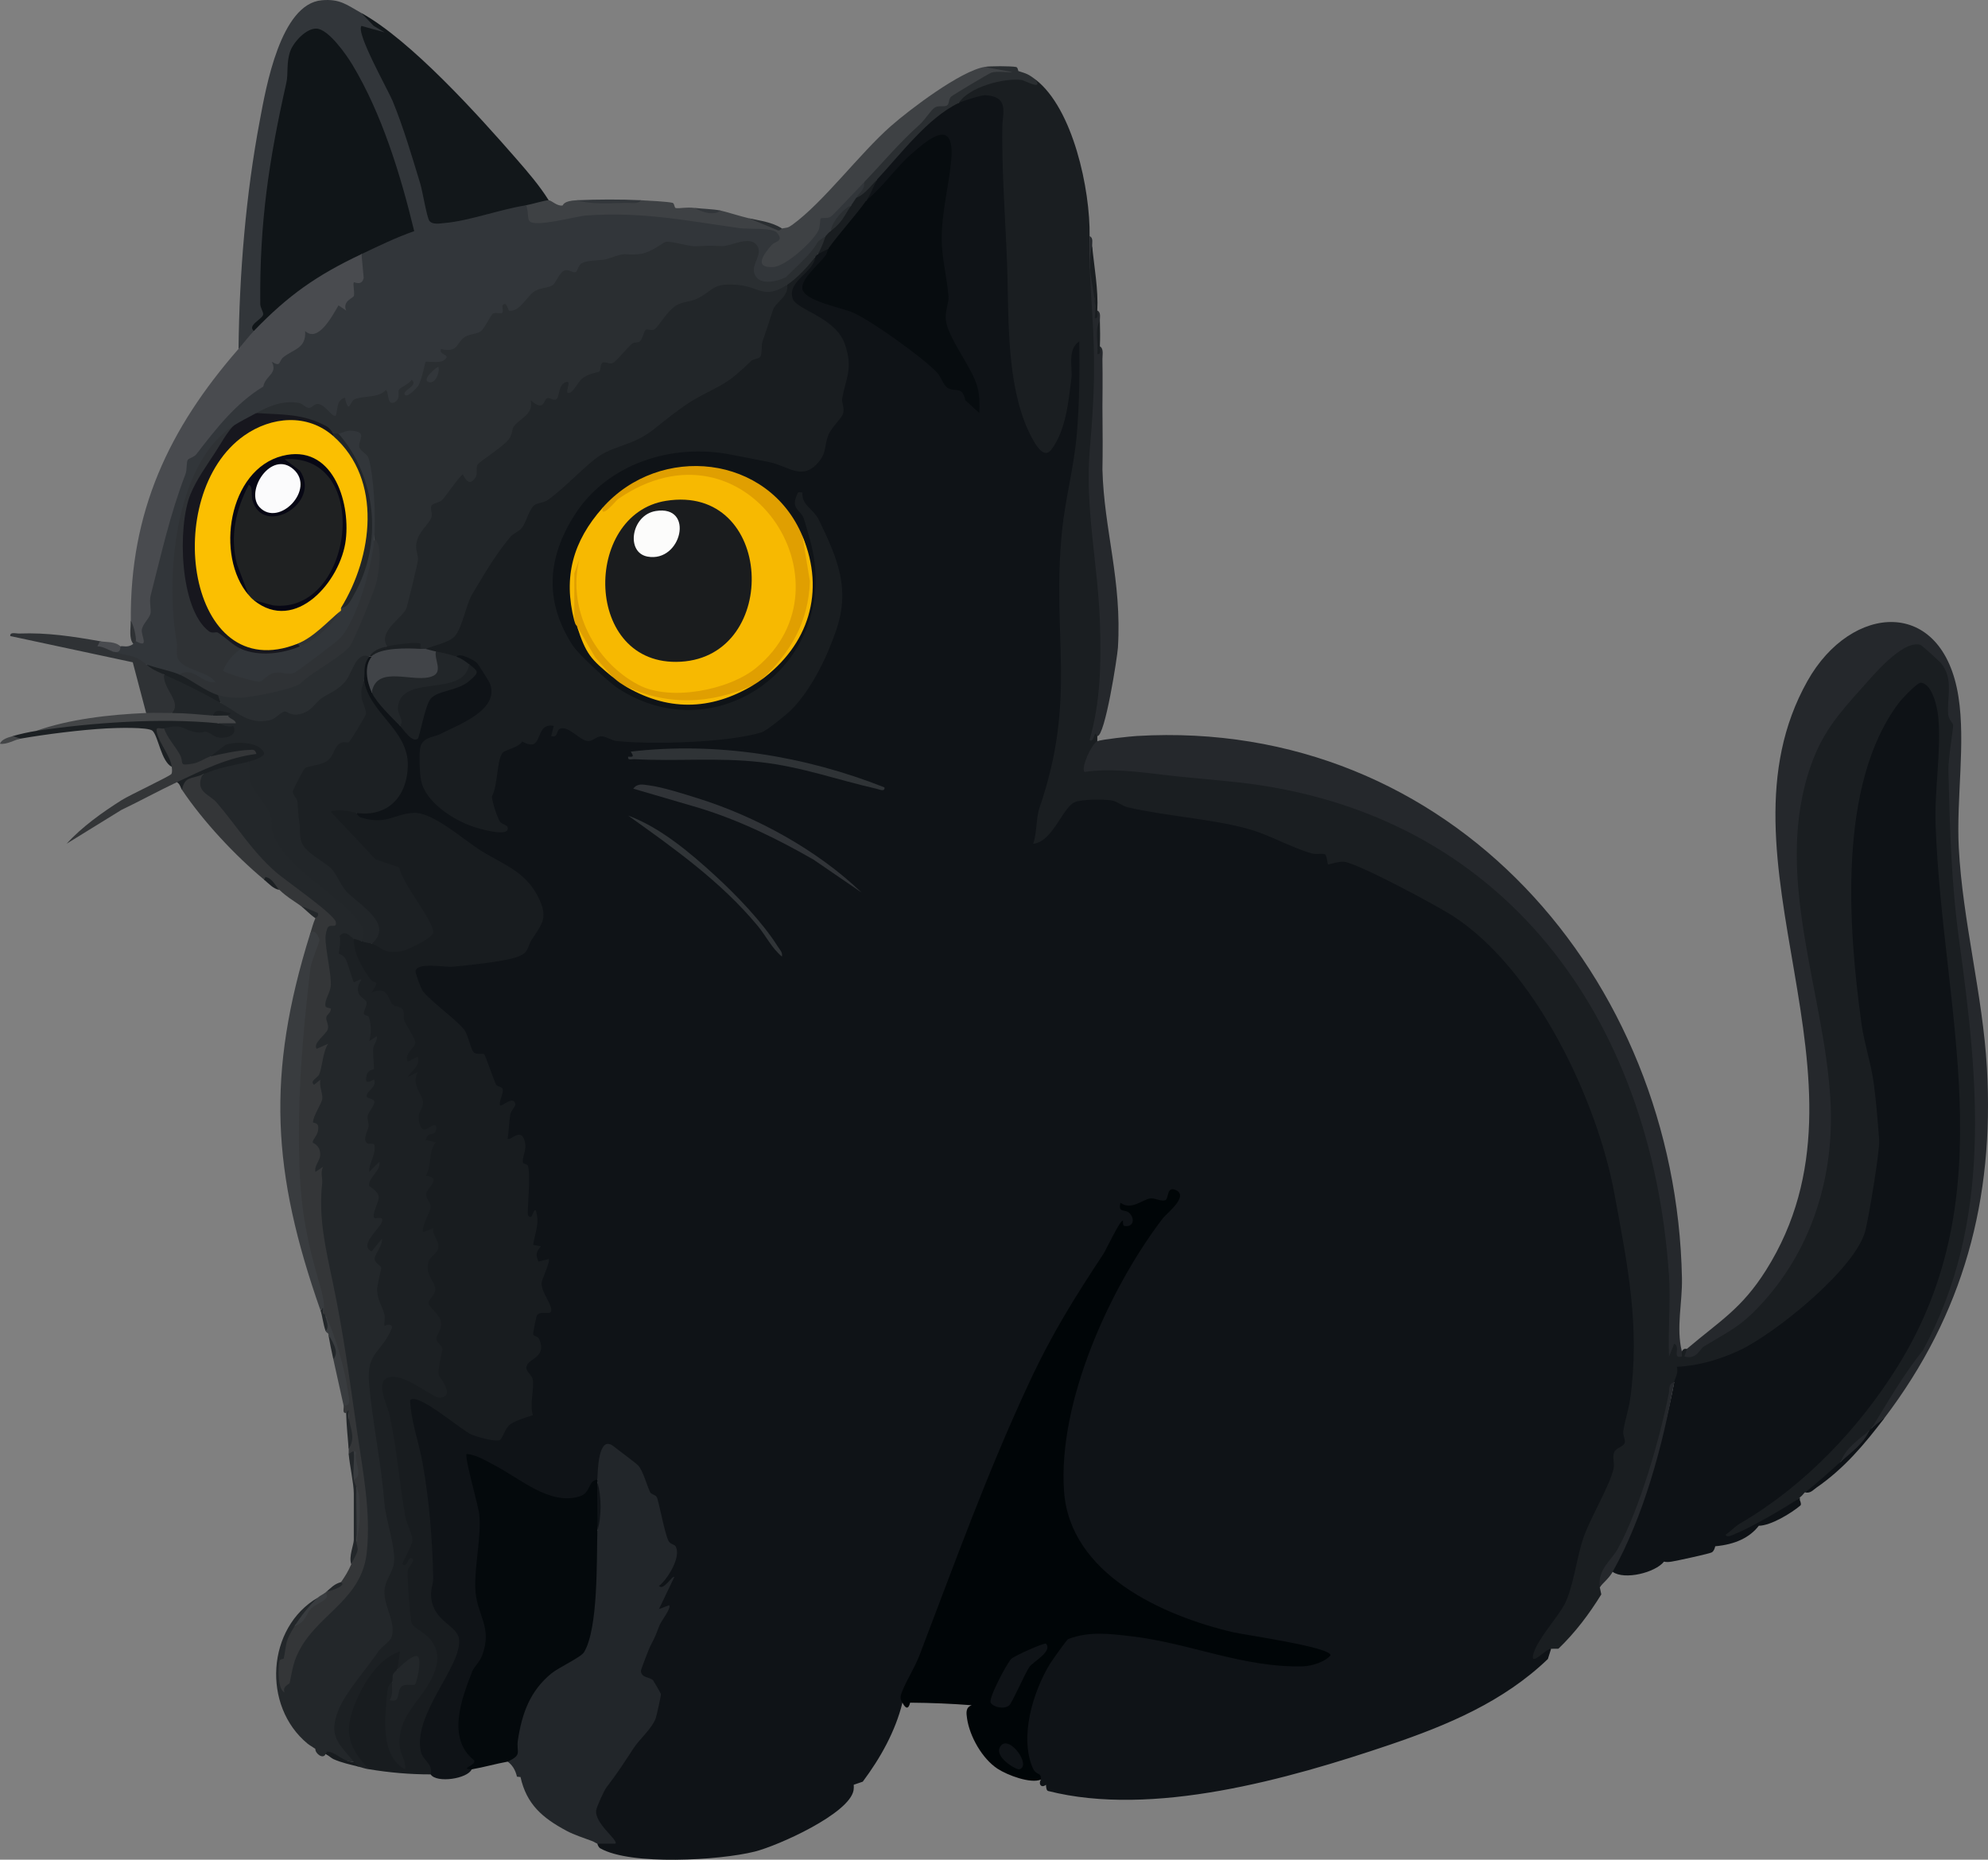<?xml version="1.0" encoding="UTF-8"?>
<svg id="Layer_2" data-name="Layer 2" xmlns="http://www.w3.org/2000/svg" viewBox="0 0 775.41 725.36">
  <rect x="0" y="0" width="775.41" height="725.36" fill="#808080" stroke="none"/>
  <defs>
    <style>
      .cls-1 {
        fill: #303337;
      }

      .cls-2 {
        fill: #23272a;
      }

      .cls-3 {
        fill: #3e4144;
      }

      .cls-4 {
        fill: #343638;
      }

      .cls-5 {
        fill: #414448;
      }

      .cls-6 {
        fill: #222629;
      }

      .cls-7 {
        fill: #2f3235;
      }

      .cls-8 {
        fill: #1f2122;
      }

      .cls-9 {
        fill: #393c3f;
      }

      .cls-10 {
        fill: #25282c;
      }

      .cls-11 {
        fill: #434547;
      }

      .cls-12 {
        fill: #2a2e31;
      }

      .cls-13 {
        fill: #e09f01;
      }

      .cls-14 {
        fill: #fcfcfb;
      }

      .cls-15 {
        fill: #fbbf01;
      }

      .cls-16 {
        fill: #070c0f;
      }

      .cls-17 {
        fill: #f7b901;
      }

      .cls-18 {
        fill: #1c2023;
      }

      .cls-19 {
        fill: #101518;
      }

      .cls-20 {
        fill: #fbfbfc;
      }

      .cls-21 {
        fill: #303437;
      }

      .cls-22 {
        fill: #32363a;
      }

      .cls-23 {
        fill: #0f1317;
      }

      .cls-24 {
        fill: #494b4f;
      }

      .cls-25 {
        fill: #17171e;
      }

      .cls-26 {
        fill: #2f3336;
      }

      .cls-27 {
        fill: #191d20;
      }

      .cls-28 {
        fill: #000507;
      }

      .cls-29 {
        fill: #22262a;
      }

      .cls-30 {
        fill: #12171a;
      }

      .cls-31 {
        fill: #181c1f;
      }

      .cls-32 {
        fill: #1a1e21;
      }

      .cls-33 {
        fill: #04090c;
      }

      .cls-34 {
        fill: #070714;
      }

      .cls-35 {
        fill: #0e1216;
      }

      .cls-36 {
        fill: #1a1c1e;
      }
    </style>
  </defs>
  <g id="Layer_1-2" data-name="Layer 1">
    <g>
      <path class="cls-32" d="M374,40.1c-1.79-3.57,9.4-8.62,12.75-9.65,4.97-1.52,13.25-2.09,16.57,1.96l.68-1.31c14.55,11.34,21.27,42.83,21,61-.23,11.17.64,22.18,2.6,33.03.56,12.53.69,25.19.41,37.97-1.93,23.33-1.11,46.68,2.46,70.03,1.6,18.03.73,37.18-2.47,53.97v2c.07,2.67-.95,5.79-3.06,9.35,42.63,1.77,87.67,4.68,126.73,25.04,72.22,37.64,104.67,120.48,101.2,198.66.05.37,2.99,6.58,3.12,4.95.86-1.53,1.8-.83,2-1,1.75,1.22,3.93.2,6.55-3.05,39.57-20.59,53.66-69.74,45.42-112.42l-8.03-44.56c-4.65-27.26-5.7-56.57,8.58-81.12,3.89-6.69,25.94-33.72,33.85-35.04,13.77-2.29,19.23,17.88,17.52,28.66l1.44,3.89c-3.59,35.13.7,72.01,5.82,107.53,8.9,59.66,1.87,120.3-39.16,167.1.71,1,.19,1.43-1,1l-11,12c-2.61,4.79-8.92,9.26-14,12-.41.3-.91,1.22-2,2-2.91,3.08-27.9,17.81-29.77,16.05-2.35-2.2,2.55-5.69,4.43-7.01,23.41-16.41,39.12-28.27,55.9-52.34,31.03-44.51,32.17-85.76,27.99-137.72-4.9-40.6-9.37-81.29-6.43-121.94-1.28-20.01-9.7-11.47-16.21.71-21.92,40.96-13.97,96.87-5.04,140.6,3.15,14.79,1.88,26.75-.16,40.75-2.29,15.69-3.32,22.67-14.71,35.11-15.62,17.06-37.34,33.91-61,36.59-.84,2.66-2.18,4.06-3.99,4.2-6.29,27.58-13.97,55.93-29,80l.59,2.79c-4.75,7.7-10.18,14.9-16.72,21.18l-2.88.03c-8.26,7.26-11.85,6.36-5.97-4.54,9.08-11.34,14.68-24.6,16.81-39.76l11.17-24.89c-.47-5.77,1.11-9.78,4.76-12.01l-.54-4.22c9.93-50.31-2.74-114.49-29.43-158.56-19.51-32.22-44.17-48.3-77.66-61.04-5.26,1.63-8.16.6-8.71-3.09l-3.41-.05c-22.19-10.18-44.78-14.13-69.02-17.38-13.07-5-24.19-7.5-30.81,7.33-10.32,11.94-12.02,3.9-9.33-7.61,10.37-27.78,9.47-56.56,8.31-85.61.19-19.59,2.33-39.05,6.43-58.37l1.17-16.86c-6.43,36-19.21,22.61-24.77-4.88-3.65-36.39-5.23-72.98-4.75-109.75-1.22-4.95-10.4-1.5-13.46-.29l-1.78-1.44Z"/>
      <path class="cls-35" d="M653,539.1c.27-1.54,1.85-3.59,1.01-5.99,8.39-.38,16.61-2.8,24.2-6.29,13.79-6.35,45.32-31.71,49.33-46.67,1.28-4.76,5.74-31.5,5.43-35.5-.53-6.9-1.14-14.62-2.09-21.92-.98-7.56-3.74-15.73-4.78-23.22-5.22-37.53-9.4-93.59,14.49-125.31,1.19-1.57,7.32-8.14,8.72-7.93,4.44.65,6.31,9.5,6.69,13.35,1.28,12.85-1.52,28.37-1.03,42.03,2.6,72.82,27.28,143.57-14.73,211.18-15.32,24.65-36.84,47.05-61.59,61.41-1.81,1.05-3.75,3.18-5.63,4.37.64,1.31,2.73.08,3.7-.3,6-2.38,19.99-10.4,25.3-14.2v1c.29.69.65,1.72.21,2.1-3.62,3.05-11.53,7.85-16.21,7.9-3.56,4.62-9.22,7.29-17,8-.21.86-.51,1.76-1.23,2.33-.64.5-13.71,3.32-15.71,3.64-1.02.17-2.03.27-3.05.02-3.44,4.31-15.37,7.25-20,4l-.15-2.48c11.35-22.67,19.4-46.51,24.15-71.52Z"/>
      <path class="cls-22" d="M141,5.1l9.48,7.05c-.98,2.12-3.45,2.41-7.39.87,10.66,23.06,21.23,46.5,26.07,71.99,10.99-.93,22.02-3.08,33.08-6.45l2.78,1.54c1.88-.22,3.09,1.41,3.63,4.88,28.34-5.01,58.77-3.2,87.22,3,1.85.4,9.45,2.3,9.76,3.02.36.84.54,1.66.31,2.57-18.42,18.27,8.16,3.83,11.5-4.54.53-4.35,1.04-5.81,5.74-6.4l11.53-12.02,2.3.48c1.91,1.34.91,3.34-3,6,1.82,2.03.56,3.83-2,3-2.99,3.06-5.66,6.39-8,10,1.2,2.19.31,3.12-2,2-5.27,9.15-23.24,31.04-29.96,12.92,4.6-8.96,1.07-11.31-10.59-7.04l-11.17.03c-8.39-2.64-11.26-1.58-18.57,2.67-8.13.64-16.12,1.94-23.97,3.89-1.35,3.63-3.48,4.08-6.91,2.79-2.86,5.12-5.53,6.62-11.21,7.89l-7.18,6.98c-6.31.03-10.64,2.65-12.98,7.87-4.97,2-9.44,4.76-13.42,8.29-.06,4.73-4.75,5.12-8.43,4.73-1.29,6.04-3.41,12.73-10.56,13.17-2.14,3.95-6.48,3.72-7.53-.79l-9.19,1.71c-2.68,2.48-4.92,3.12-6.73,1.94-.69,6.08-3.89,6.2-9.59.37l-3.43,1.52c-6.19-2.56-13.05-2.53-20.57.08.77,2.99-6.84,7.1-9,5-25.22,23.3-23.91,59.92-19.17,90.88,3.79,2.04,7.69,3.97,11.69,5.8,4.75,8.77-5.15,3.9-9.57.9l-3.95-.58c-.43.55-.81.96-1.04.89-4.06-1.25-8.15-2.98-11.96-4.89-1.63,1.33-3.4.7-5.29-1.9-4.03-.28-6.6-1.31-7.71-3.1.58-1.5,1.59-1.86,3-2,.73-.39,2.73.78,5-1-.61-1.42-.32-1.87,1-1,1.26-1.34,1.5-3.4.72-6.18,2.74-3.37,3.75-7.37,3.06-12.01,4.55-18.06,9.48-35.91,14.79-53.53l3.31-2.3c6.61-8.57,13.36-17.26,22.08-23.85,4.2-2.52,7.82-6.9,8.22-11.89,6.61-2.58,10.98-6.66,13.11-12.24,4.08.68,5.98-.4,8.33-4.05,2.12-3.98,5.25-7.14,9.4-9.48-.68-4.43.59-6.49,3.82-6.19-1.12-4.1-.73-7.2,1.17-9.29,3.8-5.59,12.53-8.49,19.09-9.71-6.63-24.13-14.25-45.26-26.8-66.85-10.43-17.94-20.17-6.2-19.51,9.54-6.21,29.14-12.36,59.89-9.26,89.45-2.34,2.51-4.18,5.03-5.52,7.56.93,3.28-2.58,7.55-6,7,.34-29.55,2.82-60.13,8.32-89.18C103.73,34.13,109.42,1.5,125.51.1c7.19-.63,9.84,1.87,15.49,5.01Z"/>
      <path class="cls-2" d="M97,297.1c2.02.38,2.91,2.87,2.67,7.47,4.97,6.06,7.81,12.5,8.51,19.32,6.11,10.53,14.79,19.45,26.02,26.76,4.19,3.58,14.54,13.38,6.79,16.45-1.67,2.44-2.32,1.48-3-1l-2.02,1.05c-2.62-2.65-1.77,4.98.84,6.45l2.38,6.82c2.92.05,3.73,2.02,2.43,5.91,3.11,2.54,3.97,5.2,2.59,7.97,2.4,2.13,2.44,5.42,2.37,8.39,2.57,1.08,2.89,3.28.95,6.6,1.06,4.95.23,8.37-2.49,10.27,4.49.54,3.39,4.72.65,7.17,2.89,2.06,2.78,4.99-.32,8.81.75,3.13.13,5.58-.96,8.49,4.24.43,4.29,4.08,3.03,7.59,3.33,2.03,2.9,5.3-1.3,9.8,4.37,3.37,4.12,6.63,1.94,11.29,3.94,2.46,3.49,5.85-1.34,10.18,6.3-2.38,3.78,4.55,1.34,7.91,1.14.98,1.97,2.14,2.5,3.49-2.73,8.62-.66,16.14,4.2,23.13-2.78,5.65-5.71,11.25-8.78,16.79,2.08,24.89,5.33,49.52,9.77,73.87-2.2,5.57-3.33,10.92-3.41,16.04,2.95,6.17,3.34,11.81,1.16,16.92-7.23,6.98-13.87,15.52-18.59,24.44s-2.02,12.79,3.61,20.22l-.54,1.42c-3.26-.07-6.93-1.07-11-3-.9,2.24-4.11-.15-4-2-.91-.63-2.35-1.47-3-2-17.9-14.7-15.98-45.4,4-57-2.07,3.5-5.73,7.71-9,11l1.09,2.04c-1.78,2.68-7.26,18.8-4.79,19.29.66-8.29,4.62-16,10.48-21.98,18.95-14.61,23.93-32.63,18.24-56.43,1.11-3.61.5-8.79-1.72-11.66.43-5.55-.25-11.35-2.36-16.46.8-5.38.31-11.02-1.45-16.93-7.06-24.27-10.72-48.62-10.97-73.04-2.59-1.63-2.81-4.71-.66-9.23-2.84-3.98-3.02-4.95-.73-9.47-2.26-3.08-1.73-7.06,1.61-11.96,0-2.21-1.22-4.09-3.62-5.65,2.2-3.47,3.61-7.31,4.22-11.52-4.13-2.18-3.59-5.6,1.63-10.25-.25-3.23-.6-6.4-1.06-9.52,2.39-6.66,2.53-13.65.42-20.97-.76-5.33.22-9.06,2.95-11.2l-3.15-2.9c-15.99-11.34-30.73-25.15-42.25-42.05-4.25-3.13-10.57-7.99-3.88-12.1,3.66-2.78,12.02-5.62,16.93-6.05.32-.03.69.44,1.07,1.05Z"/>
      <path class="cls-10" d="M735,553.1c-1.48,1.95-3.14,3.29-5,4,6.38-10.4,12.4-20.9,20.05-30.45,27.27-50.18,21.6-105.31,14.18-159.27-3.15-22.88-3.68-43.57-4.27-66.74-.12-4.55,2-16.94,1.86-17.84s-1.72-2-1.93-4.19c-.6-6.38,2.3-13.8-2.88-20.03-.58-.7-7.46-6.93-7.97-7.07-7.08-1.99-18.81,12.38-23.05,17.09-8.58,9.54-15,16.92-19.5,29.5-15.42,43.15,5.26,88.63,7.49,131.51,1.49,28.62-6.85,56.58-26.01,77.96-8.73,9.73-12.67,11.12-23.23,17.5-1.92,1.16-2.96,5.38-7.74,4.01l1-2.99c12.78-10.89,21.25-15.49,30.83-30.67,46.91-74.44-23.05-160.08,16.17-229.83,17.07-30.36,52.77-32.92,58.88,6.13,2.85,18.18-.86,39.82.13,58.87,1.5,28.71,9.36,57.39,10.98,86.02,2.9,51.28-9.14,95.87-39.99,136.49Z"/>
      <path class="cls-10" d="M656,527.1c-.19.34.16,1.4,0,2-4.03,1.11-.3-3.95-2.99-4.99l-2,4.99c-.5-10.33.67-21.22-.02-31.48-6.71-100.55-64.37-181.16-168.48-192.52-9.91-1.08-19.66-1.78-29.07-2.93s-20.83-2.56-30.43-1.07c-1.53-1.66,2.88-11.09,4.99-12,1.63-.7,12.86-1.89,15.46-2.04,122.34-7.18,210.28,94.08,212.58,211.5.19,9.68-2.34,19.3-.04,28.54Z"/>
      <path class="cls-30" d="M141,5.1c19.37,10.76,45.47,39.73,60.51,56.99,4.41,5.06,8.93,10.3,12.49,16.01-.21,2.96-7.79,4.9-9,2-10.27,1.64-22.1,6.09-31.63,6.89-1.77.15-4.66.77-5.9-.86-.98-1.3-2.68-11.64-3.54-14.46-3.2-10.55-6.6-22.09-10.77-32.24-1.76-4.28-14.5-26.74-12.16-29.32l8.99,2.5-4.26-2.53-4.74-4.98Z"/>
      <path class="cls-4" d="M79,302.1c-3.16,6.83,2.59,7.53,5.54,10.96,7.87,9.17,13.51,18.68,22.97,27.03,3.64,3.21,22.96,16.52,23.47,19.53.46,2.67-2.07.64-3.07,2.06-.51.72-.94,2.97-.95,3.95-.04,4.91,2.44,14.87,2.04,18.99-.28,2.8-2.56,5.56-2.04,7.86.17.75,2.12.51,2.09,1.13-.08,1.49-1.6,2.16-1.77,3.13-.23,1.3,1.03,2.85.59,4.63-.5,2.03-5.97,5.44-4.37,7.72l4.5-1.99c-2.15,3.24-2.25,9.1-3.51,11.98-.56,1.27-3.88,2.6-1.99,4.01l2.5-1.99c-.65,2.37.93,5.4.72,7.38s-3.43,6.36-3.64,9.19c-.03.48,1.95,0,2.05,1.9.18,3.22-2.1,4.43-2.17,6.01-.01.31,3.14.97,2.92,5.06-.12,2.21-2.36,3.99-1.86,6.46l2.98-2c-1.1,2.21-.14,4.51-.33,6.32-1.48,13.56,1.26,25.05,4.07,38.45,4.36,20.76,6.65,38.55,9.56,58.61,2.2,15.21,5.45,31.32,3.74,47.16-1.91,17.65-17.71,23.46-25.44,36.56-3.27,5.53-3.4,8.58-4.62,14.21-.12.55-3,1.31-1.98,3.71-2.83-1.19-2.52-9.86-1.97-12.33.16-.7,1.62-.74,1.65-.89,1.29-6.54.36-6.45,4.33-12.78,4.09-4.57,8.09-8.9,12-13,2.38-1.08,4.38-2.42,6-4,1.72-2.54,2.75-4.12,4-7,.62-3.14,1.29-6.14,2-9,.82-6.94,1.08-14.1,0-21-1-.08-1.19-1.92-1-3,1.37-3.24.73-7.86,0-11-.42,1.62-.7,2.49-2,1-.06-.66.06-1.34,0-2,.3-4.86.25-9.73-.16-14.59l-.84.59c-.47.05-.82-.02-.99-.52-.16-.79.15-1.78,0-2.48l.88-2.03c-1.75-11.29-4.38-22.28-7.88-32.97-.92.6-1.17.08-1-1-15.17-42.78-12.95-88.84-6.86-134.73,3.01-6.19,3.62-10.61,1.86-13.27.66-2.12,1.07-3.89,2-6-1.35-2.14-3.35-3.81-6-5-3.16-2.24-4.91-3.11-8-6-1.96-1.96-3.96-3.3-6-4-11.35-9.45-23.72-22.67-32-35-1.72-4.17,4.89-6.18,8-6Z"/>
      <path class="cls-24" d="M141,99.1l.86,9.31c-.75,3.35-3.73,1.48-3.85,1.69-.44.79.39,3.83.02,5.31-.23.9-4.55,1.94-3.03,5.7l-2.97-2c-2.49,4.23-7.97,14.68-13.01,10,.44,6.74-4.22,6.91-8.4,10.14-2.14,1.66-.79,4.13-4.6,1.86,2.4,4.75-2.46,5.24-3.33,9.67-10.59,6.39-18.27,16.23-26.12,26.41-.86,1.12-2.98,1.59-3.32,2.15-.64,1.08-.22,3.8-.91,5.59-6.04,15.73-9.4,31.07-13.59,47.39-.6,2.33.33,5.54-.09,7.11-.54,2.02-3.08,3.96-3.35,6.3s3.05,7.3-2.29,4.37c-1.19-2.02-1.86-4.69-2-8-.35-42.52,14.78-74.78,42-106,1.98-2.27,3.92-4.84,6-7,8.15-14.22,23.8-23,38.34-30.46l3.66.46Z"/>
      <path class="cls-10" d="M426,96.1c.14,8.72.65,17.76,1.63,26.44,0,.07-.17-1.12.37-1.44,1.5.69.97,2.68,1,4-.57,3.47-.81,7.57-.41,11.05,0,.06-.14-.7.41-1.05,1.6.84.97,3.4,1,5v43c.6,23.57,7.67,43.25,6.04,69.54-.21,3.46-5.03,34.68-8.04,34.46-.1,0-.63-1.06-.84-.88-.34.29-1.03,3.79-2.17,2.38,4.25-14.89,4.53-29.61,4.06-45.04-.72-23.51-5.99-45.18-3.94-68.76,1.71-19.74,2.19-32.98.88-53.17-.74-11.42-1.16-17.86-.98-29.52,1.57.71.87,2.71,1,4Z"/>
      <path class="cls-3" d="M384,26.1l10.77.88c1.59.74.86,1.88-.76,2.67-9.4-.31-17.93,5.62-24.34,12.09l-4.25,1.74c-9.05,8.89-17.86,18.06-26.45,27.49l-1.97.13c-1.82,1.9-12.22,13.02-13.04,13.49-1.24.72-3.44.24-3.85.62-.29.27-.19,3.22-.86,4.63-2.12,4.41-12.83,14.12-17.77,14.33-7.77.34-3.41-5.28-.49-8.61,1.33-1.51,4.93-1.37,2.07-4.79-1.71-2.05-11.49-1.35-14.47-1.77-21-2.96-38.43-6.52-60.05-4.94-3.84.28-20.2,4.85-22.09,2.09-.89-1.3-.17-4.47-1.45-6.05,2.05-.33,7.77-2.07,9-2s3.17,2.36,5.39,2.06c.33-.05.1-1.82,5.61-2.06,8.28.52,16.88.93,25,0,2.78.14,10.27.52,12.33,1.01.77.18.64,1.97,1.29,2.05,1.84.21,3.85-.46,7.38-.05,3.2,1.01,6.65,1.76,10,1,1.71.33,7.9,2.29,11,3,4.36,1.51,8.7,2.84,13,4,1.96-.39,2.13-.05,4.04-1.43,12.17-8.81,26.24-27.78,38.48-38.54,7.46-6.55,27.17-21.46,36.47-23.03Z"/>
      <path class="cls-9" d="M126,512.1c-.08-1.74-.42-2.07-1-1-18.93-53.89-21.23-91.93-4-147,1.79-2.5,3.62,1.96,3.63,2.51.01.78-3.28,8.64-3.56,11.04-2.99,25.47-5.11,49.77-4.31,75.93.56,18.35,2.93,30.42,8.14,48.12.63,2.14,2.24,8.31,1.11,10.39Z"/>
      <path class="cls-7" d="M39,250.1c2.77,1.05,4.43,2.38,5,4,6.13,2.12,7.93.81,13,5,2.97,1.15,5.3,2.49,7,4,3.06,3.49,10.23,13.65,3,15-2.44,2.32-7.53,2.28-10,0l-5.22-19.78-47.77-10.23c-.24-1.74,2.27-.94,3.48-.99,11-.41,20.78,1.12,31.51,3Z"/>
      <path class="cls-4" d="M64,284.1c4.06,1.09,7.15,7.87,8.84,11.91,1.03.8,5.71-1.53,6.92-2.19l2.23,1.28c4.26-2.32,8.22-4.04,13.21-3.9,2.25.06,8.55,1.36,5.53,3.56-10.9,1.93-20.88,5.56-29.95,10.88l-1.79-.55c-7.29,3.44-14.39,7.35-21.67,10.83l-21.33,13.16c5.89-6.5,14.05-12.34,21.48-17.01,3.22-2.02,18.72-9.28,19.36-10.17.42-.58.26-2.01.16-2.81-2.59-4.3-4.74-8.82-6.46-13.57-3.29-2.28,2.26-4.72,3.46-1.43Z"/>
      <path class="cls-12" d="M384,26.1c2.17-.37,10.23-.37,12.32.03.72.14.77,1.54.92,1.59,3.06.99,3.82,1.1,6.75,3.39,2.91,4.38-4.37.21-5.56.07-6.98-.81-20.41,2.72-24.44,8.93l-.99,2.77c-10.86,7.81-20.62,16.92-29.28,27.33l-1.73-.1c-1.63,2.79-3.55,5.21-5.63,7.69-.5.59-1.64.04-2.37-.69,1.24-2.02,3.48-3.25,3-6,7.73-8.07,13.3-14.94,21.88-22.67,1.86-1.68,4-5.2,5.59-6.39,1.43-1.06,3.71-.27,4.82-.87s.6-2.47,1.73-3.51c.67-.62,14.81-9.09,15.69-9.34,2.53-.73,5.65.04,8.28-.22l-10.99-1.99Z"/>
      <path class="cls-11" d="M57,278.1c3.3-.14,6.69,0,10,0,3.38-3.17,12.95-2.42,16,1,1.66-1.36,4.44-1.23,6,0,4.38-1.48,6.25,5.7,1.97,3.5l-5.97-.5c-1.37.83-2.88,1.58-4.51,1.48-13.16-.75-26.08-1.48-39.31-.48-9.18,1.16-18.24,1.82-27.17,2,13.06-4.65,29.06-6.42,43-7Z"/>
      <path class="cls-18" d="M85,282.1l7.88.74c2.37,5.56-5.14,7.25-9.27,6.43-5.41-2.12-12.09-3.72-18.03-3.5l-1.58-1.67c-1.4.37-3.38-1.07-2.87,1.35.96,4.52,5.38,9.44,5.87,13.65-4.13-2.12-5.2-11.7-7.47-14.03-1.57-1.61-14.74-1.14-18.02-.96-9.97.55-23.63,2.27-33.51,3.99-2.08.4-3.08.06-3-1,2.51-.74,6.45-1.62,9-2,21.95-3.26,48.64-5.19,71-3Z"/>
      <path class="cls-18" d="M82,295.1c-2.13-3.54,6.66-6.87,9.87-7.32,4.84-.68,16.16,2.05,11.98,8.39-.96,1.45-6.06,3.63-6.85.92-7.11,1.77-10.66,1.92-18,5-4.32,1.81-6.99.62-8,6-.62-.92-.76-2.34-2-3,9.98-4.71,19.76-9.63,31-11.01-.51-2.04-1.47-1.61-2.98-1.57-3.92.1-11.03,1.59-15.02,2.58Z"/>
      <path class="cls-9" d="M127,513.1c3.84,7.75,7.58,21.17,8.72,29.78.22,1.64,1.66,5.96-1.72,5.22-1.36-5.98-2.65-12.02-4-18,.27-3.32-.4-6.66-2-10-.03-.09-.74-.31-1-1-.24-2.29-.24-4.29,0-6Z"/>
      <path class="cls-32" d="M430,183.1v-43c.29,14.38-.36,28.69,0,43Z"/>
      <path class="cls-2" d="M138,577.1c.16,1.22.94,2.44,1,3,1.05,6.95.84,14.05,0,21-.04,1.09.62,2.37.48,3.46-.18,1.44-1.83,4.03-2.48,5.54-1.05-2.97,1-7.62,1-9.5v-18c0-3.92-1.61-11.1-2-15.5.67-.3,1.24-1.07,2-1,1.07,3.75,1.07,7.42,0,11Z"/>
      <path class="cls-35" d="M704,582.1c4.36-3.23,9.83-8.28,14-12l11-12c.36-.3.64-.7,1-1,1.61-1.37,3.29-2.76,5-4-7.69,10.12-15.64,19.63-26.43,27.08-1.49,1.03-2.33,2.36-4.57,1.92Z"/>
      <path class="cls-32" d="M428,121.1c-.06,1.11.69,3.26-.99,2.99,1.21-9.2-3.92-19.12-1.01-27.99.81,8.17,2.43,16.82,2,25Z"/>
      <path class="cls-22" d="M250,78.1c-1.04,1.66-3.8,1-5.49,1.02-6.2.07-13.69.76-19.51-1.02,7.82-.34,17.2-.4,25,0Z"/>
      <path class="cls-24" d="M47,252.1c-.2.11.5,3.08-3,2-2-.69-3.8-1.97-6.01-2.01l1.01-1.99c2.59.45,5.81,0,8,2Z"/>
      <path class="cls-2" d="M136,565.1c-.4-4.64-.85-9.34-1-14,.15-.02.5-.91.98-1.01-.66,5.28,3.49,9.92.02,15.01Z"/>
      <path class="cls-12" d="M305,89.1c-.24.05-.92,1.3-1.93.59l-11.07-4.59c4.47,1.02,9.01,1.46,13,4Z"/>
      <path class="cls-7" d="M53,250.1c-.03.26-.69.76-1,1-1.81-1.98-.98-6.18-1-9,1.09,1.55,2.21,6.37,2,8Z"/>
      <path class="cls-9" d="M127,621.1c-.08.09,1.17,1.23.04,2.44-1.27,1.35-4.34,2.48-5.73,3.86-1.62,1.61-2.32,5.77-6.31,6.7,2.32-3.71,5.64-7.94,9-11,.82-.75,2.1-1.27,3-2Z"/>
      <path class="cls-32" d="M429,135.1c-.05,1.11.69,3.26-.99,2.99.52-4.04-1.25-9.39.99-12.99.08,3.29.16,6.72,0,10Z"/>
      <path class="cls-2" d="M130,530.1c-.74-3.29-1.43-6.67-2-10,.96,2.48,4.79,7.04,2,10Z"/>
      <path class="cls-2" d="M126,512.1c.28.42.88.75,1,1,.03,2.12,1.72,4.35,0,6-.94-2.47-1.22-5.79-2-8l.99-1c.14.6-.19,1.71.01,2Z"/>
      <path class="cls-2" d="M117,353.1l6.99,3.02c.48,1.52-.89,1.74-.99,1.98-2.02-1.3-4.24-3.75-6-5Z"/>
      <path class="cls-11" d="M8,288.1c-2.17.38-5.32,2.41-8,1.99.56-1.78,3.39-2.52,5-2.99l3,1Z"/>
      <path class="cls-22" d="M281,82.1c-2.34,2.21-7.56.6-10-1,3.09.36,7.03.43,10,1Z"/>
      <path class="cls-2" d="M127,621.1c1.92-1.56,3.24-3.28,6-4-.04.06,1.13.51.09,1.43-1.5,1.33-5.87,2.33-6.09,2.57Z"/>
      <path class="cls-18" d="M109,347.1c-2.37-.35-4.19-2.49-6-4l.52-1.01c2.67.3,3.86,3.49,5.48,5.01Z"/>
      <path class="cls-23" d="M374,40.1c1.46-.7,8.87-3.06,10.37-2.97,9.4.6,6.65,6.96,6.58,12.43-.27,20.27,1.64,40.42,2.05,60.05s.25,44.19,9.61,61.38c1.43,2.63,4.59,8.15,7.44,4.4,5.71-7.53,6.68-18.63,7.86-27.95.5-3.98-1.75-11.13,3.07-14.33.15,12.19.06,24.35-1,36.49-1.09,12.55-4.48,25.08-5.72,37.28-4.19,41.19,5.95,65.18-8.81,108.19-1.37,3.99-.96,9.81-2.46,14.03,7.57-.65,11.4-14.15,16.25-16.24,2.66-1.15,11.21-1.17,14.19-.69,2.44.39,4.08,2.14,6.33,2.67,15.61,3.64,32.87,4.47,47.43,8.57,8.2,2.3,16.25,7.13,24.54,9.48,1.61.45,4.24-.16,5.11.37.69.42.91,3.68,1.16,3.87s4.28-1.31,6.39-.99c5.85.87,35.75,16.93,42.09,20.99,32.28,20.67,56.49,71.84,63.27,108.73,5.07,27.61,10,51.4,6.11,79.65-.57,4.16-2.01,8.28-2.67,12.43-.29,1.84.77,3.55.58,4.59-.34,1.86-3.43,2.06-4.15,3.87-.87,2.17.24,4.13-.27,6.5-1.41,6.47-9.27,19.49-11.86,27.23s-3.92,19.38-7.3,25.7c-2.83,5.28-10.41,13.48-12.02,18.98-1.76,6,5.02-2.03,6.82-1.68l-1.25,3.95c-17.35,16.67-39.18,25.82-61.67,33.45-39.53,13.4-92.54,28.38-133.25,18.03-.68-.17-.82-1.5-.83-2.43-1.68,1.38-3.1-.07-2-2-8.39-3.65-7.96-15.06-6.64-23.54,1.54-9.86,9.71-30.75,19.64-34.13,8.3-2.82,23.99-.3,32.63,1.39,19.02,5.68,38.18,9.03,57.51,10.05,8.55-1.3,7.6-2.83-2.85-4.58-35.37-4.88-91.34-19.24-93.37-63.18-1.81-39.18,19.99-82.28,44.16-111.56,3.24-3.93-.05-2.59-1.95,1.36-5.36-.58-7.95-.51-12.93,2.1,3.5,3.82.68,9.62-4.55,7.73-22.51,36.12-43.14,73.59-57.38,114.75-8.31,24.17-17.73,47.37-28.27,69.61-2.77,11.2-8.57,21.56-15.47,30.79l-3.53,1.21c.05.72.06,1.44-.06,2.13-1.6,9.17-29.46,21.66-38.6,23.95-13.51,3.38-48.37,5.52-60.24-1.31-.53-.3-.84-.98-1.1-1.77.28-2.23,1.5-2.15,3.34-2-7.87-8.08-6.55-12.35-1.44-21.11l11.37-16.39c7.3-7.33,15.16-20.05,2.33-25.74l-.57-2.3c2.26-7.57,5.67-14.82,9.33-21.76-2.12-2.43-1.97-5.26.45-8.49-2.54-2.26-1.67-5.73,2.6-10.41,2.64-3.9,2.03-7.19-1.85-9.88l-4.06-16.08-2.52-1.78c.13-5.46-15.76-25.17-16.29-14.1.25,4.2-.65,6.88-2.69,8.03-3.62,12.77-14.93,10.15-24.66,5.75-7.78-4.87-15.77-9.29-23.96-13.24,4.99,17.13,5.14,32.47,3.03,50.4,3.26,8.85,4.2,17.36,2.81,25.53-6.48,11.24-15.45,29.45-3.67,40.1.52,1.56-.33,3.04-2.55,4.45-1.61,3.68-13.66,5.49-16,2-9.01-8.09-6.61-16.53-2.32-26.64l9.78-18.78c1.18-2.8,2.77-6.61.55-9.2-7.26-5.57-11.9-11.84-9.01-21.27-.12-21.6-2.99-43.12-8.34-63.88-2.54-11.83,5.12-9.27,11.74-4.53,7.13,6.49,15,10.56,23.61,12.21,1.94-4.65,5.76-8,11.44-10.04l.47-11.17c-3.66-4.2-2.62-8.42,3.12-12.67l-.48-2.97c-4.74-2.86-1.94-13.46,4.16-13.37-3.38-5.57-4.56-9.93-1.31-15.77-3.62-.07-4.72-3.56-3.66-6.63-1.52-2.83-1.57-6.44-.13-10.82-2.1-.21-3.48-.86-3.73-3l.44-15.67c-1.91-3.64-2.45-7.75-1.62-12.33l-.48-.91c-5.94,2.66-7.5-1.44-4.67-12.27-5.1,1.89-5.08-3.17-3.46-6.63-3.17-3.1-5.38-7.33-6.62-12.7-4.07-.59-6.76-4.02-8.06-10.28l-16.07-14.94c-7.68-13.31.61-14.17,12.39-12.71,5.38-.32,25.09-1.93,28.04-5.47.35-.42,5.02-8.78,5.32-9.55,4.71-12.1-14.33-22.36-23.07-26.9l-16.59-11.42c-5.83-3.38-12.36-3.39-19.59-.02-3.55.45-13.57.15-10.85-4.63l1.83-1.82c16.01,1.15,20.75-18.32,11.61-29.14-6.79-6.26-10.27-13.27-10.43-21.03-3.56-1.37-1.97-8.61,2-9h1l1.1,1.89c-.92,3.89-1.29,7.93-1.1,12.11,2.59-.26,7.03,5.49,8.81,7.96.96,1.34,2.28,3.43,2.19,5.04,1.72-.44,3.6.49,5.64,2.79.81-11.48,5.96-17.71,15.44-18.69,4.12-1.55,7.85-3.53,5.92-8.1-2.03,1.84-5.57-.39-5-3-1.12-5.01,7.08-1.17,9.46,1.05,18.57,17.36-7.75,28.3-21.14,33.73-5.15,18.93,11.48,29.63,28.15,31.73-2.22-2.16-3.69-6.37-4.2-9.45-.31-1.9,2.46-17.96,3.44-19.51,1.98-3.13,10.24-6.93,13.65-5.25,3.26-8.32,5.98-7.76,14.14-5.99,4.53,4.35,8.82,5.28,12.87,2.79,12.82,3.7,27.55,2.8,40.93,1.8,19.77-1.48,29.01-4.13,39.73-21.8,13.93-22.98,15.92-42.65-.13-65.03,15.77,34.72-5.26,78.24-45.44,78.75-33.22.43-65.79-34.53-52.7-68.08,14.13-36.21,51.76-42.39,85.51-32.12,12.8,6.59,16.84,2.17,19.37-10.64,4.35-3.98,5.97-8.2,4.85-12.68,6.65-18.2-.15-27.61-16.93-35.38-3.8-4.75-1.84-10.02,5.87-15.82l2.57-4.12c-1.33-1.39-.7-1.99,1-1,1.73-2.51,3.07-3.17,4-2,1.6.7,2,1.51,1.11,2.93-9.86,8.91-11.14,14.16-3.85,15.74,19.02,5.19,38.79,17.9,50.39,33.84,3.88.39,7.01,2.6,9.38,6.65-1.87-8.52-5.51-16.7-10.9-24.52-3.1-5.33-2.27-10.31-1.16-16.03-4.07-18.14-2.27-35.15,1.04-53.3.27-2.4.37-5.15-.6-7.39-2.15-4.94-25.16,20.57-27.17,22.89l-3.25.17-.95-.97,4.95-7.03c9.12-9.75,19.8-24.15,32-30Z"/>
      <path class="cls-10" d="M629,613.1c-1.49,2.64-4.07,4.54-5,6-.93-7.09,4.46-10.26,7.19-15.31,8.45-15.6,16.21-42.6,19.72-60.28.34-1.7-.29-3.74,2.08-4.42-4.36,24.53-11.94,52.58-24,74Z"/>
      <path class="cls-10" d="M718,570.1c1.85-5.24,6.94-8.58,11-12-1.89,4.79-7.21,8.62-11,12Z"/>
      <path class="cls-29" d="M233,577.1c.15-3.25.29-17.88,6.42-12.92,1.93,1.56,8.64,6.45,9.54,7.47,1.92,2.17,3.32,7.66,4.64,10.4.36.75,1.97.96,2.5,1.77.83,1.28,2.91,13.42,4.57,17.04.68,1.49,2.35,1.47,2.81,2.22,2.42,3.96-3.06,12.91-6.46,15.52,1.83,1.98,5.28-4.33,5.99-3.5l-5.98,12.51,3.98-1.51c.89,1.22-3.06,6.06-3.74,7.77-1.64,4.13-1.31,3.76-3.68,8.3-.38.72-3.59,8.96-3.6,9.47-.03,2.84,3.64,2.48,4.75,3.75.2.23,2.99,5.04,3.05,5.34.1.48-1.7,8.61-2.07,9.58-1.53,4.01-6.18,7.9-8.53,11.47-3.94,5.99-6.33,9.8-10.64,15.36-.93,1.2-3.8,7.55-4,8.88-.79,5.17,8.89,11.86,7.47,13.08h-7c-.68-.23-1.32-.74-2-.99-3.17-1.2-7.01-2.4-10-4-9.42-5.03-15.63-10.34-18-21l-1.38-.14c-.6-2.59-1.8-4.54-3.62-5.86-.16-1.9.77-2.65,1.99-3.64-.68-18.42,9.48-31.93,25.55-39.58,4.82-14.18,6.62-29.34,5.42-45.48l2.03-1.31c.93-6.29.74-12.71,0-19-.89-.19-.85-.52,0-1Z"/>
      <path class="cls-12" d="M322,92.1c1.81,2,.81,4.33-3,7-.24.33-.72.61-1,1-2.14,3.77-6.41,9.03-9.74,11.76-.13.1-.64-.26-1.26-.76-1.44,4.39-6.06,5.44-10.29,4.43-9.04-3.72-16.34-3.71-23.97,2.8-7.57,1.28-11.18,4.53-15.35,10.9-3.09.75-4.88,2.07-5.4,3.96-4.43,2.48-7.7,5.84-11.4,9.77-3.3,0-5.12,1.06-5.44,3.2-4.83,1.49-8.78,4.38-11.84,8.69-2.5-1.1-4.23-.3-5.2,2.39-2.66-.14-4.63.68-5.92,2.46-6.21,1.7-10.34,8.12-13.05,13.87l-11.11,8.68c.39,5.09-2.94,10.01-7.88,6.06-2.61,4.57-5.94,7.97-10.01,10.21-.38,4.3-2.28,8.77-5.69,13.42,1.09,9.39-1.75,20.06-5.67,28.55-3.9,3.53-6.32,6.79-7.77,11.6-2.26,1.12-4.59,2.45-7,4-3.32,3.25-6.44,7.46-9.36,12.63l-8.13,5.3c-4.1,4.57-9.17,8.74-15.39,5.55-5.86,5.76-16.78,4.64-20.77-2.01-3.04-.62-4.49-1.77-4.36-3.47-1.91-1.47-2.24-2.47-1-3l1.75-1.6c16.8,2.52,30.97-4.38,43.66-14.86,7.06-5.83,12.11-18.81,14.44-27.79,1.36-5.21,2.47-11.49,1.15-16.75-.38-10.1-.99-20.76-4.08-30.72-2.81-2.7-4.77-5.12-3.12-9.12-2.75.25-5.02-.14-6.8-1.16.23,2.01-.95,1.43-2,0-8.13-6.82-18.11-6.59-28.15-5.88l-1.85-2.12c5-2.74,10.17-4.94,16.45-3.96,1.67.26,2.76,1.96,4.06,1.96s2.07-1.7,3.55-1.54c2.84.29,5.65,5.5,6.94,4.54.91-3.1.12-5.81,3.51-6.99,1.61,6.95,2.02,1.41,3.7.68,3.71-1.62,9.39-.38,12.3-3.67,1.38,1.05.21,5.47,2.98,4.99,3-1.23,1.62-4.25,2.08-5.02.7-1.16,4.05-2.23,4.94-3.97,3.13,2.3-4.31,4.39-2.5,5.99,1.02.91,4.45-2.64,5.01-3.48,1.63-2.46,2.65-9.17,3.01-9.51.26-.25,5.42.58,6.95-.48,3.64-2.53-2.04-1.92-.97-4.51,6.57,1.65,6.01-2.32,9-4.5,2.04-1.48,4.7-1.12,6.55-2.45,1.45-1.05,3.96-6.45,4.68-6.84,1.11-.61,3.12.17,3.69-.33.49-.43-.17-2.59.08-2.89,1.62-1.99,2.12,2.01,2.59,2.08,4.21.57,6.95-5.94,10.21-7.76,2.43-1.36,5.08-1.04,6.77-2.24,1.4-.99,2.45-4.72,4.44-5.61,1.62-.73,3.15.76,4.34.62.97-.12,1.01-2.69,2.65-3.57,2.58-1.39,7.61-.8,10.26-1.75,8.35-2.99,5.06-1.09,12.14-1.77,4.34-.41,9.27-4.59,10.21-4.77,2.24-.43,9.03,1.85,11.81,1.71,5.18-.26,4.9-.3,10.02-.07,3.71.17,10.61-4.21,13.65-.47,2.73,3.36-1.91,7.25-.95,10.86,1.39,5.23,8.66,3.57,12.38,1.76,2.92-2.97,7.42-6.96,9.91-10.09,3.61-4.53,1.08-2.9,5.56-5.95Z"/>
      <path class="cls-19" d="M99,129.1c-2.69-2.27,3.5-4.68,3.66-6.48.09-.96-1.13-2.6-1.15-4.04-.29-31.61,3.31-55.83,10.18-86.28.82-3.64-.09-7.93,1.56-12.43,1.28-3.5,6.27-8.98,10.3-8.71,4.64.31,11.52,10.14,13.86,14.03,11.61,19.26,18.9,43.26,24.15,64.96-7.16,2.5-13.85,5.78-20.57,8.96-17.51,8.27-28.58,16.06-42,30Z"/>
      <path class="cls-7" d="M91,166.1l.34,2.71c-11.96,15.5-18.87,27.51-17.97,47.4s5.33,26.47,20.64,36.88c-.37,2.41-1.81,4.94-4.31,7.61,6.4,3.65,12,3.6,16.79-.17,7.25,2.08,18.96-7.06,23.8-12.18,8.81-9.33,12.92-26.24,15.72-38.27,3.47,2.28,1.65,13.75.78,17.28-.74,3.01-8.75,22.7-10.32,24.68-2.02,2.56-8.45,6.68-11.4,8.65-3.5,2.33-4.64,3-7.99,5.95-2.35,2.08-19.37,5.51-23.54,5.5-3.2,0-5.45-.13-8.53-1.05-.37.46-.72.81-.99.75-1.88-.39-11.82-5.95-13.96-7.38-.22-.15-.18-.7-.05-1.38,5.34-3.41,8.78,3.8,14,2.99-2.57-4.29-13.39-4.67-14.8-9.69-.52-1.87.07-3.92-.26-5.75-4.45-24.8-1.12-69.38,22.06-84.55Z"/>
      <path class="cls-25" d="M100,161.1c10.3.72,18.08.13,27.35,5.17,1.49.81,2.48,2.75,2.65,2.83.87.28.86.62,0,1-2.95-.05-6.1-1.1-9.45-3.15-44.64-12.79-61.28,80.93-15.34,84.62,4.07-1.15,7.66-1.31,10.78-.47,1.41-.39,1.69-.38,1,1-1.18,5.53-18.2,5.81-21.93,3.53l-1.07-2.53c-2.76-1.16-6.37-4.75-8.99-6.36-.69-.42-2.19.49-3.53-.53-11.53-8.82-12.24-40.94-7.21-53.34,2.38-5.88,6.57-11.6,9.75-16.52,2.25-3.49,4.18-7.13,6.98-10.25,2.44-1.6,6.31-3.53,9-5Z"/>
      <path class="cls-27" d="M338,78.1c-.93,6.89-8.8,15.76-15,19l-4,2c.99-1.4,2.45-5.17,3-7,.32-.22,1.1-1.32,2-2,2.38-3.51,4.9-7.09,8-10,.64-.97,1.41-2.04,2-3,2.76-.81,5.73-4.57,8-7-1.01,2.12-2.78,6.28-4,8Z"/>
      <path class="cls-18" d="M70,263.1c4.48,1.93,10.18,6.57,15,8l1,3-3.45.39c-5.82-2.34-14.79-6.89-18.55-11.39-3.86-1.68-4.68-2.08-7-4,3.83,1.48,9.42,2.46,13,4Z"/>
      <path class="cls-12" d="M324,90.1c.51-3.63,4.86-8.68,8-10-2.9,4.38-3.38,6.5-8,10Z"/>
      <path class="cls-31" d="M139,317.1c.12.03.57,1.38,1.73,1.74,10.23,3.15,12.96-1.5,20.8-1.79,7.25-.26,19.26,10.38,25.58,14.44,8.46,5.45,17.57,8.02,22.74,18.25,4.03,7.96,1.82,10.29-2.25,16.45-2.3,3.49-.87,5.52-6.68,7.32-5.04,1.57-18.64,3.06-24.44,3.56-2.92.25-13.65-1.84-14.4,1.6-.17.77,2.14,7,2.88,7.95,3.08,3.96,12.86,10.94,16.06,14.94,1.6,2,2.63,8.22,3.96,9.07,1.15.74,3.45.14,3.9.57.47.46,3.96,10.78,4.65,11.89.47.76,2.33.73,2.54,1.67.4,1.81-1.42,4.3-1.07,6.32.76.81,5.3-4.08,6-.47.18.95-1.65,2.44-1.94,4.04-.53,2.87-.55,6.45-1.06,9.43,1.13,1.22,5.51-5.11,6.82,1.76.58,3.02-1.26,5.49-.86,7.58.13.69,1.75.52,1.99,1.37,1.18,4.16-.55,18.52.05,19.28,1.79,2.3,1.75-2.6,2.98-1.99,1.65,5.19-.32,8.49-1.01,13.49l3.02.51c-1.97,2.37-2.06,3.08-1,6l3.99-1c.87.79-2.7,8-2.74,9.3-.1,3.49,3.36,7.31,3.76,10.2.43,3.12-3.95.19-5.56,2.46-.24.33-1.56,6.79-1.5,7.4.07.73,1.85.63,2.36,1.84,3.31,7.74-5.05,7.39-4.99,11.31.02,1.44,2.06,2.73,2.44,4.24.81,3.2-1.35,10.24.14,14.16-2.5.77-6.93,2.11-8.9,3.6-2.23,1.69-2.76,5.25-4.01,6.05-1.48.94-9.06-1.25-11-2.07-4.16-1.74-20.89-16.57-24-13.5.28,8.33,3.41,16.43,4.87,24.63,2.64,14.83,3.81,30.13,4.13,44.87.05,2.48-1.18,4.23-.77,7.72,1.1,9.48,10.36,10.59,10.86,16.27.93,10.58-18.25,29.22-14.88,43.81.74,3.19,4.85,4.68,3.79,8.71-8.02.02-16.21-.7-24-2-18.23-9.01-7.03-34.18,4.53-43.97,7.81-6.61,12.32-2.81,6.47,4.97,1.17,1.68.21,4.7-2,5-1.55,3.25-1.66,5.84-.31,7.76-1.05,6.74-.54,13.18,1.53,19.35-.24-10.21,3.75-19.77,11.98-28.69,4.88-9.24,2.05-13.54-6.41-19.12-2.22-7.31-3.12-15-2.72-23.05-1.89-2.98-1.26-6.94,1.89-11.87-4-15.88-7.04-32.13-9.11-48.75-4.58-9.98-4.24-20.65,9.71-15.12,4.24,2.65,8.53,4.78,12.87,6.39-3.53-5.83-4.15-9.83-1.88-16.57-2.43-2.55-2.61-6.08-.52-10.59-4.85-4.61-5.6-8.97-2.24-13.07-4.17-7.25-3.62-10.82,1.26-16.99l-1.45-3.27c-5.18-.55-5.72-4.5-1.62-11.86-2.25-3.72-2.35-6.3.72-9.66-1.44-.73-2.14-1.69-2.09-2.88l2.3-11.17c-2.42-.63-2.75-2.31-2.36-4.64-3.67-2.87-4.19-7.1-1.56-12.71-1.5-2.56-2.46-5.28-2.88-8.16-3.78-.94-2.36-3.59-.03-5.67-5.76-1.37-2.74-5.96-.13-9.23-2.64-3.75-4.13-7.62-4.46-11.6-3.07-.77-5.26-2.9-6.57-6.39-4.45.18-6.03-1.11-4.76-3.89-4.02-4.99-7.61-10.7-8.14-17.24l2-1.28c.97.37,1.98.59,3,1,1.4-2.44,3.8-1.87,4,1l2.21-1.24c3.36,5.76,19.59-.98,19.72-3.66.08-1.7-8.97-15.8-10.62-18.31-1.45-4.46-5.09-7.16-10.92-8.08-1.29-.82-16.41-16.65-16.86-17.79-2.5-6.38,8.66-6.58,10.45-1.92Z"/>
      <path class="cls-18" d="M138,366.1c-.29,5.22,3.42,11.91,6.6,15.95,1.66,2.11,3.8-.57.4,5.04,6.63-2.71,6.05,2.6,8.24,4.78.97.97,2.98.53,3.87,1.91.81,1.25.07,3.21.57,4.32.82,1.84,4.32,7.18,4.33,8.53.01,1.97-4.42,4.12-3,7.47l3.98-2c.9,3.98-2.23,5.19-3.99,7.99l3.99-1.99c-2.79,5.02,1.74,8.58,2.02,11.57.25,2.7-2.29,3.85-1.62,7.45,1.38,7.4,4.99.26,6.61,1.99.22.24.49,2.22-.76,2.96-.97.58-2.43-.33-3.23,2.54l3.98.97c-3.09,3.65-1.4,9-3.97,13.04,6.76.62.39,4.66.17,7.14-.14,1.67,1.74,3.08,1.76,4.84.02,2.22-3.41,6.97-2.96,9.99l4-1.49c-.4,2.39,1.9,4.61,2.03,6.59.22,3.48-3.42,3.84-4.01,6.95-.98,5.12,2.59,6.92,2.75,10.14.13,2.52-2.92,4.12-2.65,5.68.23,1.3,4.5,4.31,4.9,7.23.42,3.09-2.09,5.23-1.81,6.73.22,1.21,2.1,2.44,2.4,3.63.13.52-2.04,7.88-1.44,10.36.19.81,6.82,8.29.32,8.77-2.33.17-12.07-8.14-17.99-8.16-8.36-.02-2.49,10.64-1.6,14.69,3.05,13.83,3.79,26.26,6.19,39.83.41,2.32,2.85,7.29,2.84,9.06,0,2.03-4.3,9.15-3.92,9.5,2.03,1.88,2.08-4.04,3.99-1.98.81.87-1.8,3.02-1.97,4.53-.26,2.24.97,19.1,1.56,20.5.74,1.76,5.27,3.87,6.97,5.91,3.92,4.71,3.76,8.98,1.36,14.45-4.4,10.02-14.36,15.8-12.94,28.13.35,3.05,2.52,5.25,2.02,8.47-9.69-5.18-7.85-20.1-7.01-29.52.16-1.77.34-3.44,2.02-4.48,5.99-.13,8.99-.46,8.59-7.53-2.56,2.28-4.76,3.12-6.59,2.53l.99-6.99c-7.47,2.52-13.01,10.49-16.17,17.32-5.58,12.07-5.4,18.9,4.17,28.67-1.87-.31-2.57-.64-4-1-1.45-.46-2.11-1.13-2-2-6.38-7.52-9.96-10.29-5.87-20.37,2.8-6.89,10.78-15.67,15.43-22.57,1.3-1.93,4.66-3.88,5.23-5.76,1.71-5.68-3.03-11.83-2.83-17.77.14-4.13,3.16-7.16,3.7-10.88.84-5.84-3.19-17.04-3.68-23.19-1.3-16.36-4.66-31.42-6.02-46.91-1.11-12.67,5.03-11.78,9.04-22.02-.77-1.92-2.93-.38-2.99-.52-.33-.72.31-3.04-.06-4.44-.8-3.03-2.59-5.41-2.84-9.17-.14-2.12,1.63-8.43,1.59-8.89-.11-1.24-2.71-1.87-2.54-3.81s3.21-5.15,2.84-7.69l-4.01,4.99c-5.26-2.29,3.15-8.89,4-11.52s-2.52-1.02-2.96-1.51c-1.21-1.35,1.96-6.47,1.7-8.3-.33-2.39-3.77-3.99-3.79-4.27-.26-3.31,4.69-5.71,4.05-9.4l-3.98,4c-.15-3.45,2.74-6.96,2.05-10.47-.2-1.03-2.04-.2-2.8-.72-2.03-1.37.3-4.9.51-6.55.18-1.42-.66-2.77-.32-4.29s2.86-4.13,2.55-5.44-2.99-1.12-3.01-2.05c-.04-2.13,3.99-3.4,3-6.49-.3-.35-4.11,3.05-3.02-1.53.62-2.59,2.57-2.13,2.86-2.6.21-.34-.49-6.23-.25-8.01s1.69-3.01,1.42-4.86l-2.98,2c.85-2.89.81-6.34-.08-9.26-.27-.88-1.92-.75-1.98-1.37-.15-1.46,1.39-3.3.98-4.76-.34-1.19-5.88-2.72-1.93-8.6-.53-.4-2.76,1.15-2.98,1-.37-.26-2.28-7.09-2.98-8.59-.99-2.15-2.79-2.38-2.86-2.56-.11-.32.94-5.22.28-6.86,2.34-2.8,4.26.53,5.53,1.01Z"/>
      <path class="cls-6" d="M144,256.1c-2.46,3.44-1.56,5.49-2,9l.3,5.55c5.17,7.47-.89,19.27-8.78,21.02-2.91,6.06-6.28,8.67-13.11,9.43l-4.27,7.76c2.05,6.07,3.28,12.63,3.69,19.68,6.95,4.96,12.51,10.88,16.68,17.75l8.66,7.65c5.02,3.57,7.49,14.83-.17,14.16-1.09-.39-2.41-.36-4-1,1.42-3.41.98-4.69-1.01-7.5-7.76-10.99-29.89-21.56-33.75-35.24-.5-1.78.03-3.83-.49-5.51-1.91-6.28-7.05-9.34-8.3-14.75-.66-2.84.43-4.61-.46-7,1.03-.26,6.64-1.9,5.99-3.49-1.78-4.37-11.25-4.51-15.04-3.06l-5.95,4.55c-1.71.42-4.17,2.3-6.76,2.75-5.91,1.03-3.31-.21-5.03-3.43-1.88-3.52-4.88-6.46-6.21-10.32,7.64-2.02,6.97.56,12.49,1.5,4.16.7,2.17-1.69,7.23,1.53,2.28,1.45,9.65.49,7.28-4.02-2.22.97-4.87-.89-6.01-1h7c-.08-1.49-2.85-1.81-3-3,1.05-.99-4.04-1.37-6,0-5.59-.44-10.22-.98-16-1,4.26-4.11-3.57-9.4-3-15,8.14,3.55,14.38,6.79,22,11,6.48,3.58,11.06,8.7,19.29,6.79,2.24-.52,4.08-3.01,5.65-3.37,1.18-.27,2.71,2.4,7.53.55,3.4-1.31,4.61-3.98,6.85-5.63,2.69-1.99,6.65-3.07,9.7-7.09,2.54-3.35,4.05-11.45,8.98-9.24Z"/>
      <path class="cls-31" d="M138,687.1c.6.71,1.44,1.25,2,2-3.4-.85-6.79-1.56-10-3-.6-.27-1.92-1.41-3-2l.6-.95c3.73.25,6.19,4.31,10.4,3.95Z"/>
      <path class="cls-9" d="M139,601.1c.28-6.97-.21-14.03,0-21,.02.18.9,1.59,1.07,3.39.48,4.98.33,12.86-1.07,17.61Z"/>
      <path class="cls-9" d="M138,577.1c-.45-3.39.32-7.5,0-11,.44.04.84-.07.99.5-1.1,3.53,2.97,8.79-.99,10.5Z"/>
      <path class="cls-18" d="M83,279.1c1.26-3.48,4.38-1.06,7.01-.98-.13.43-1.03.9-1.01.98-1.98-.11-4.02.15-6,0Z"/>
      <path class="cls-27" d="M318,100.1c-.54,6.31-10.94,9.36-8.85,16.3,1.35,4.45,16.68,7.27,20.34,17.71,3.4,9.71.44,13.09-1.02,21.45-.24,1.4,1.03,3.42.34,5.81-.5,1.74-4.62,5.5-5.72,8.32-1.69,4.33-.56,6.92-4.11,10.89-6.23,6.96-11.44,1.23-18.76-.3-4.69-.98-10.05-1.95-14.98-2.93-22.89-4.57-48.19,3.31-61.07,23.43-11.02,17.22-11.76,34.3-.6,51.24,2.06,3.12,14.09,14.27,17.51,16.49,39.35,25.55,88-10.87,74.87-57.86-.61-2.19-1.87-6.72-2.48-8.49-1.09-3.16-5.04-3.67-2.74-8.81.63-1.4.22-1.53,2.26-1.25-.37,5.14,4.19,6.06,6.55,10.96,7.21,14.95,12.13,26.52,6.63,42.72-3.62,10.66-9.79,23.26-17.48,31.03-1.76,1.78-9.63,8.22-11.65,8.84-13.18,4.03-42.68,4.84-56.47,3.38-2.11-.22-4.3-1.89-6.1-1.84s-3.29,1.9-4.97,1.87c-3.3-.06-7.5-5.96-10.91-4.89-1.78.56-.69,3.81-3.59,2.93l.99-3.98c-7.99-1.47-3.5,11.13-12.29,6.08-1.4,2.5-6.92,3.21-7.79,4.56-2.21,3.41-1.69,12.49-4.03,16.83-.02,1.97,2.06,8.15,3.07,9.82.62,1.02,2.83,1.37,3.05,2.21,1.11,4.26-10.99.6-12.98-.03-7.85-2.51-19.07-9.57-20.79-18.21-.52-2.63-1.07-11.74.07-13.99,1.49-2.94,5.43-3.04,7.39-4.06,7.03-3.66,23.32-9.34,19.41-19.74-.27-.72-4.59-7.56-5.05-8.02-.84-.86-6.77-4.25-8.05-2.45-1.41,2.67-7.48.82-8-2-.69,2.89-4.11,1.86-4-1l.99-2.48c5.52-.82,9.13-3.27,10.83-7.37,4.35-14.21,12.84-29.02,24.23-38.68,2.6-6.91,4.74-9.62,11.59-12.02,11.53-11.15,21.93-19.46,37.23-24.62l15.84-11.89c10.12-5.08,19.28-11.68,28.24-18.17,1.02-10.16,4.49-19.7,12.06-26.78,3.73-2.41,8.4-7.38,11-11Z"/>
      <path class="cls-28" d="M352,664.1c-1.2-1.53-.71-2.9-.07-4.5,1.84-4.59,4.86-9.12,6.82-14.25,13.93-36.45,26.27-70.9,42.76-106.24,8.93-19.15,17.46-32.72,28.91-50.09.85-1.29,6.67-13.57,7.57-12.91.08.06-.16,1.91.51,2.04,3.59.7,4.34-2.78,1.98-5.05-1.74-1.67-4.44.26-3.46-3.99,4.16,3.16,8.68-1.3,11.66-1.68,1.7-.22,3.85,1.15,5.68.76,1.67-.35.49-5.59,4.14-4.07,5.53,2.31-3.44,9.1-4.93,11.05-20.73,27.12-40.98,71.73-38.55,106.43,2.25,32.24,38.24,48.56,65.96,55.04,4.35,1.02,38,5.78,38.01,8.97-2.02,2.54-7.32,4.21-10.47,4.31-23.35.74-44.42-9.06-67.14-11.69-8.56-.99-16.42-2.06-24.7,1.05-.57.21-6.44,8.52-7.21,9.79-6.54,10.8-11.96,28.5-6.58,40.66.88,1.99,2.28,1.92,2.82,2.68.48.67.21,1.61.29,1.69-3.9,1.71-13.01-1.65-16.95-4.25-5.96-3.93-10.82-12.56-11.85-19.55-.33-2.25-.59-4.32,1.8-5.19-7.87-.61-15.87-.94-24-1-.66,2.68-1.77,2.43-3,0Z"/>
      <path class="cls-33" d="M184,690.1c-5.1-.17,1.77-1.45.98-3.47-10.81-8.49-5.01-24.03-.75-34.79.73-1.85,2.76-3.34,3.83-6.18,4.25-11.31-2.31-15.63-2.68-26.23-.3-8.72,2.4-20.26,1.57-28.69-.32-3.21-5.92-22.68-4.95-23.63,3.78.26,7.62,2.71,11.02,4.47,9.83,5.09,21.43,15.69,33.03,12.07,4.57-1.43,3.15-6.09,6.95-6.55-.02.33.01.67,0,1,.75,6.31.92,12.7,0,19-.32,11.35.39,38.03-5.19,47.31-1.22,2.02-9.87,5.95-12.72,8.28-8.32,6.79-11.48,15.56-13.07,25.93-.77,5.01,1.95,5.68-4.01,8.49-4.71.85-9.01,2.13-14,3Z"/>
      <path class="cls-16" d="M338,78.1c6.51-5.33,11.17-12.45,17.47-18.03,6.83-6.04,17.1-14.54,15.54,2.53-.92,10.05-3.73,19.99-3.7,30.87.02,7.12,2.15,15.38,2.66,22.18.21,2.76-1.68,5.99-.93,9.91,1.39,7.31,10.44,18.26,12.28,25.71.84,3.38.81,6.39.66,9.82l-5.49-5.01c-1.15-5.85-4.08-2.83-7.08-4.91-1.37-.95-2.57-4.49-4.02-5.98-5.7-5.9-25.29-20-32.72-23.28-4.25-1.88-19.23-4.55-19.72-9.35-.41-4.07,6.78-9.72,9.08-12.96.69-.97.71-2.18.95-2.51,4.74-6.59,10.57-12.75,15-19Z"/>
      <path class="cls-17" d="M235,198.1l1.33.21c22.52-23.81,58.84-18.25,72.12,12.16,14.74,33.74-12.53,64.49-47.93,60.9-19.34-1.96-26.8-13.79-34.95-29.66-.28-.54-.88-.27-1.57.4-4.44-17.22-.41-31.11,11-44Z"/>
      <path class="cls-18" d="M139,317.1c-2.82-.8-7.26-1.58-9.99-.51l17.44,18.56,9.3,3.2c.93,5.98,13.38,20.86,13.24,25.33-.07,2.11-10.21,7.01-12.55,7.35-7.1,1.06-7.03-1.36-11.44-2.93,9.12-7.86-5.59-15.59-10-20.5-2.13-2.37-3.95-7.17-5.97-9.03-2.56-2.34-9.75-6.07-11.27-9.73-1.14-2.74-.54-5.24-.97-8.02-.6-3.84-.47-4.85-.79-8.19-.14-1.46-1.77-2.37-1.78-3.85,0-.92,4.34-8.91,4.77-9.2,1.42-.96,6.35-.96,8.94-3.06,2.38-1.92,2.24-4.96,4.55-6.54,1.43-.97,2.78-.11,3.55-.49.59-.28,6.66-10.4,6.73-11.04.17-1.6-1.54-4.49-1.78-6.86-.34-3.41.77-4.57,1.01-6.5,1.83,13.04,17.32,19.43,17.08,33.5-.21,11.98-7.69,20.19-20.08,18.5Z"/>
      <path class="cls-13" d="M313,209.1c7.42,20.78,1.91,42.06-16,56-1.08.79-1.86,1.31-3,2-16.1,8.94-34.97,9.29-51,0-1.96-1.21-2.4-1.7-4-3-6.6-5.42-10.91-12.03-14-20-.04-.12-.49-.02-1-2v-18.49s1.99-5.51,1.99-5.51c-4.89,19.28,6.03,40.29,23.33,49.16,12.25,6.28,34.96,1.95,45.59-6.75,39.77-32.55-4.06-100.16-53.85-65.85-.65.45-6.78,8.06-6.07,3.43,22.41-25.31,64.72-20.84,78,11Z"/>
      <path class="cls-6" d="M178,256.1c2,.76,3.34,1.69,5,3,2.72,2.93-.39,5.24-3.26,6.98l-10.67,3.35c-9.64.95-13.87,3.11-10.65,13.24l-2.43.43c-3.37-3.47-9.11-8.91-11-13-1.61-6.3,2.96-8.26,8.63-8.3,5.11.74,10.04.7,14.78-.14-.68-4.14-.15-6.66,1.59-7.56,2.34.43,5.85,1.19,8,2Z"/>
      <path class="cls-26" d="M344.99,307.12c.22,1.88-2.02.77-3.04.54-15.51-3.49-29.25-8.61-45.58-10.42-16.63-1.85-32.48-.23-48.89-1.13-1.13-.06-2.75.66-2.47-.99,2.22.2,2.18-.13,1.03-1.96,33.4-3.92,67.8,1.63,98.96,13.96Z"/>
      <path class="cls-5" d="M164,253.1c.56-1.92,1.44-1.93,2,0,.39.04,2.72.76,4,1-.64,3.14,2.71,7.72-1.01,9.5-6.98,3.34-22.09-4.89-23.99,6.5-1.9-4.11-3.11-10.23,0-14,3.67-4.3,14.46-5.31,19-3Z"/>
      <path class="cls-1" d="M336,348.09l-18.69-12.8c-14.24-8.18-29.03-15.4-44.79-20.21l-25.51-7.47c1.7-2.27,3.94-1.55,6.23-1.27,5.23.66,13.69,3.39,18.97,5.04,22.76,7.1,46.69,20.24,63.79,36.7Z"/>
      <path class="cls-18" d="M183,259.1c3.71,2.93,4.08,3.03.02,6.52-4.5,3.87-12.43,3.69-15.06,6.94-2.18,2.7-4.35,15.02-4.97,15.54-2.18,1.85-5.84-3.82-6.99-5,1.85-2.05-1.07-4.41-.8-7.26,1.25-13.19,25.75-3.57,27.8-16.74Z"/>
      <path class="cls-21" d="M304.99,373.1c-3.98-3.26-6.23-8.1-9.48-12.01-14.27-17.18-32.46-30.1-50.51-42.98,12.44,4.57,24.26,14.52,34.01,23.48,8.29,7.61,18.43,18.15,24.38,27.62.78,1.24,1.93,2.21,1.59,3.9Z"/>
      <path class="cls-17" d="M297,265.1c11.38-10.51,18.36-22.49,18.9-38.39l-2.9-17.61c9.08,21.76,2.3,42.56-16,56Z"/>
      <path class="cls-17" d="M294,267.1c-16.89,10.28-34.14,10.4-51,0,16.61,8.36,34.31,7.74,51,0Z"/>
      <path class="cls-18" d="M151,252.1c-1.44-3.22,10.67-3.78,12.06-3.24,3.08,1.18,4.36,3.21.94,4.24-4.54-.32-16-.63-19,3h-1c1.84-2.58,4.01-3.24,7-4Z"/>
      <path class="cls-17" d="M239,264.1c-8.69-7.03-10.44-8.99-14-20l7.17,12.33,6.83,7.67Z"/>
      <path class="cls-23" d="M233,597.1c.18-6.31-.23-12.69,0-19,1.68,5.45,1.67,13.63,0,19Z"/>
      <path class="cls-6" d="M307,111.1c.78,4.56-4.53,6.67-5.56,9.94-1.39,4.42-2.5,7.74-3.99,12.01-.67,1.92-.03,4.8-.91,6.09-.63.92-2.71.84-3.45,1.55-10.02,9.65-10.67,8.69-22.02,14.98-4.5,2.49-12.07,8.55-16.16,11.83-7.5,6.02-14.83,6.24-20.86,10.14-5.67,3.66-13.79,12.83-20.54,17.46-1.59,1.09-3.66.9-5.07,1.93-2.09,1.53-3.13,6.75-5.01,8.99-1.1,1.32-3.22,2.01-4.48,3.52-6.04,7.26-10.23,14.71-14.77,22.23-2.28,3.79-3.88,12.99-6.71,16.29-2.22,2.58-8.36,3.74-11.47,5.03-.65-.07-1.34.05-2,0-.09-.56.17-1.88,0-2-1.15-.87-10.68.41-13.01,1-3.74-6.03,6.32-11.14,7.58-15.01.64-1.95,4.27-16.98,4.43-18.57.21-2.16-1.01-3.84-.62-6.44.71-4.66,4.87-7.48,5.88-10.25.6-1.65-.71-3.61.15-4.74.65-.86,2.83-.93,4.02-2.04s7.18-9.91,8.06-9.92c.37,0,2.22,5.72,5.02.99.89-1.5.05-3.59.71-4.79.78-1.41,10.22-7.1,12.35-10.15,1.36-1.94,1.13-3.86,1.77-4.74,2.53-3.46,7.87-4.67,6.67-10.33,5.56,4.89,4.84-.42,6.56-.83.86-.2,2.53,1.14,3.47.43,1.27-.95.68-5.43,3.47-6.59,3.26-1.35-1.28,5.42,1.97,3.98,1.4-.62,2.88-4,4.58-5.43,2.41-2.03,6.27-2.37,6.73-2.78.56-.5.24-2.63,1.16-3.38.86-.7,2.63.69,4.02.12,1.31-.53,5.76-6.02,7.53-7.56.82-.72,2.4-.25,3.05-.88,1.38-1.35,1.41-3.87,2.4-4.6.55-.41,2.36.74,3.61-.35,1.71-1.48,4.73-6.91,8.04-9,2.54-1.61,5.81-1.49,8.31-2.73,6.54-3.24,5.77-6.18,15.58-5.4,8.96.72,10.36,5.89,19.51-.01Z"/>
      <path class="cls-22" d="M146,210.1c-.76,10.07-6.61,31.74-13.51,38.99-1.24,1.3-16.7,12.97-17.74,13.35-2.88,1.04-4.78-.6-7.79.04-2.67.57-4.43,3.16-5.57,3.38-1.75.34-14.25-3.53-14.39-4.28,1.34-3.36,3.95-6.56,7-8.48,7.19,3.02,15.91,1.92,23-1,5.63-4.03,11.5-8.36,16-14-.86-.28-.84-.61,0-1,14.89-18.06,15.49-48.57-.88-66.35l-.12-1.65c1.55-.16,2.95-1.34,5.5-1.08,6.07.6,2.03,3.73,2.64,6.39.37,1.6,3.14,2.56,3.66,4.39,2.11,7.37,2.79,23.4,2.2,31.3Z"/>
      <path class="cls-6" d="M132,169.1c14.91,16.98,17.38,42.99,6.16,62.66-1.15,2.02-2.4,5.22-5.16,5.34l-.61-2.89c10.57-18.69,14.11-44.47-2.05-61.06l-.34-3.06v-1c.23.11,1.51.05,2,0Z"/>
      <path class="cls-22" d="M170.99,143.1c.63,2.06-1.02,6.43-3.48,5.99-3.79-.67,3.2-6.31,3.48-5.99Z"/>
      <path class="cls-15" d="M130,170.1c19.4,17.09,15.27,47.14,3,67-.15.24.15.76,0,1-4.78,6.4-10.45,10.73-17,13-43.07,17.06-53.54-58.19-20.73-81.23,10.61-7.45,24.62-8.68,34.73.23Z"/>
      <path class="cls-7" d="M117,252.1l-1-1c6.37-2.52,11.82-8.73,17-13-3.55,5.6-9.55,11.34-16,14Z"/>
      <path class="cls-2" d="M155,651.1c1.29-1.28,6.31-6.18,7.99-5,1.64,1.53-.56,10.46-1.1,10.89-.64.51-3.33-.32-4.91.58-2.61,1.49-.29,6.99-4.98,5.52,1.51-2.31.7-4.71,1-6.99.43-3.31-.55-2.48,2-5Z"/>
      <path class="cls-23" d="M407.99,641.11c2.68,3.04-5.08,7.04-6.46,9.03-1.77,2.53-6.73,14.09-7.94,15.06-1.92,1.54-6.02.78-7.17-1.08-1-1.62,6.27-15.32,8.01-17.08,1.22-1.23,13.07-6.48,13.56-5.93Z"/>
      <path class="cls-23" d="M390.13,681.24c3.28-5.27,12.6,7.76,7.35,8.87-1.05.22-9.9-4.77-7.35-8.87Z"/>
      <path class="cls-36" d="M259.74,195.35c42.22-6.75,44.9,60.56,5.73,62.75-37.97,2.12-38.37-57.54-5.73-62.75Z"/>
      <path class="cls-8" d="M99,234.1c-.98-.79-1.22-1.1-2-2-6.92-10.97-8.9-26.21-3.11-38.19,3.93-8.14,6.11-7.71,6.51.71,3.91,11.54,21.07-.36,15.43-9.11-12.15-8.09-.64-9.71,7.64-4.95,23.67,13.62,6.04,70.4-24.47,53.54Z"/>
      <path class="cls-34" d="M99,234.1l7.47,2.02c31.28,3.78,39.12-59.31,4.53-57.01l5.99,4.49c8.56,12.58-14.29,26.03-18.52,11.53-.57-1.97.28-5.58-1.46-6.02-5.08,9.77-7.43,20.17-4.56,31.04l4.54,11.96c-13.15-15.25-7.93-48.97,13.18-54.31,19.2-4.86,26.53,17.3,24.71,32.71-1.9,16.07-19.61,36.75-35.89,23.61Z"/>
      <path class="cls-14" d="M255.75,199.32c15.33-2.53,10.14,20.26-3.21,17.77-8.58-1.6-6.34-16.2,3.21-17.77Z"/>
      <path class="cls-20" d="M101.26,197.85c-5.9-6.26,4.56-22.53,13.26-14.77s-5.74,22.75-13.26,14.77Z"/>
    </g>
  </g>
</svg>